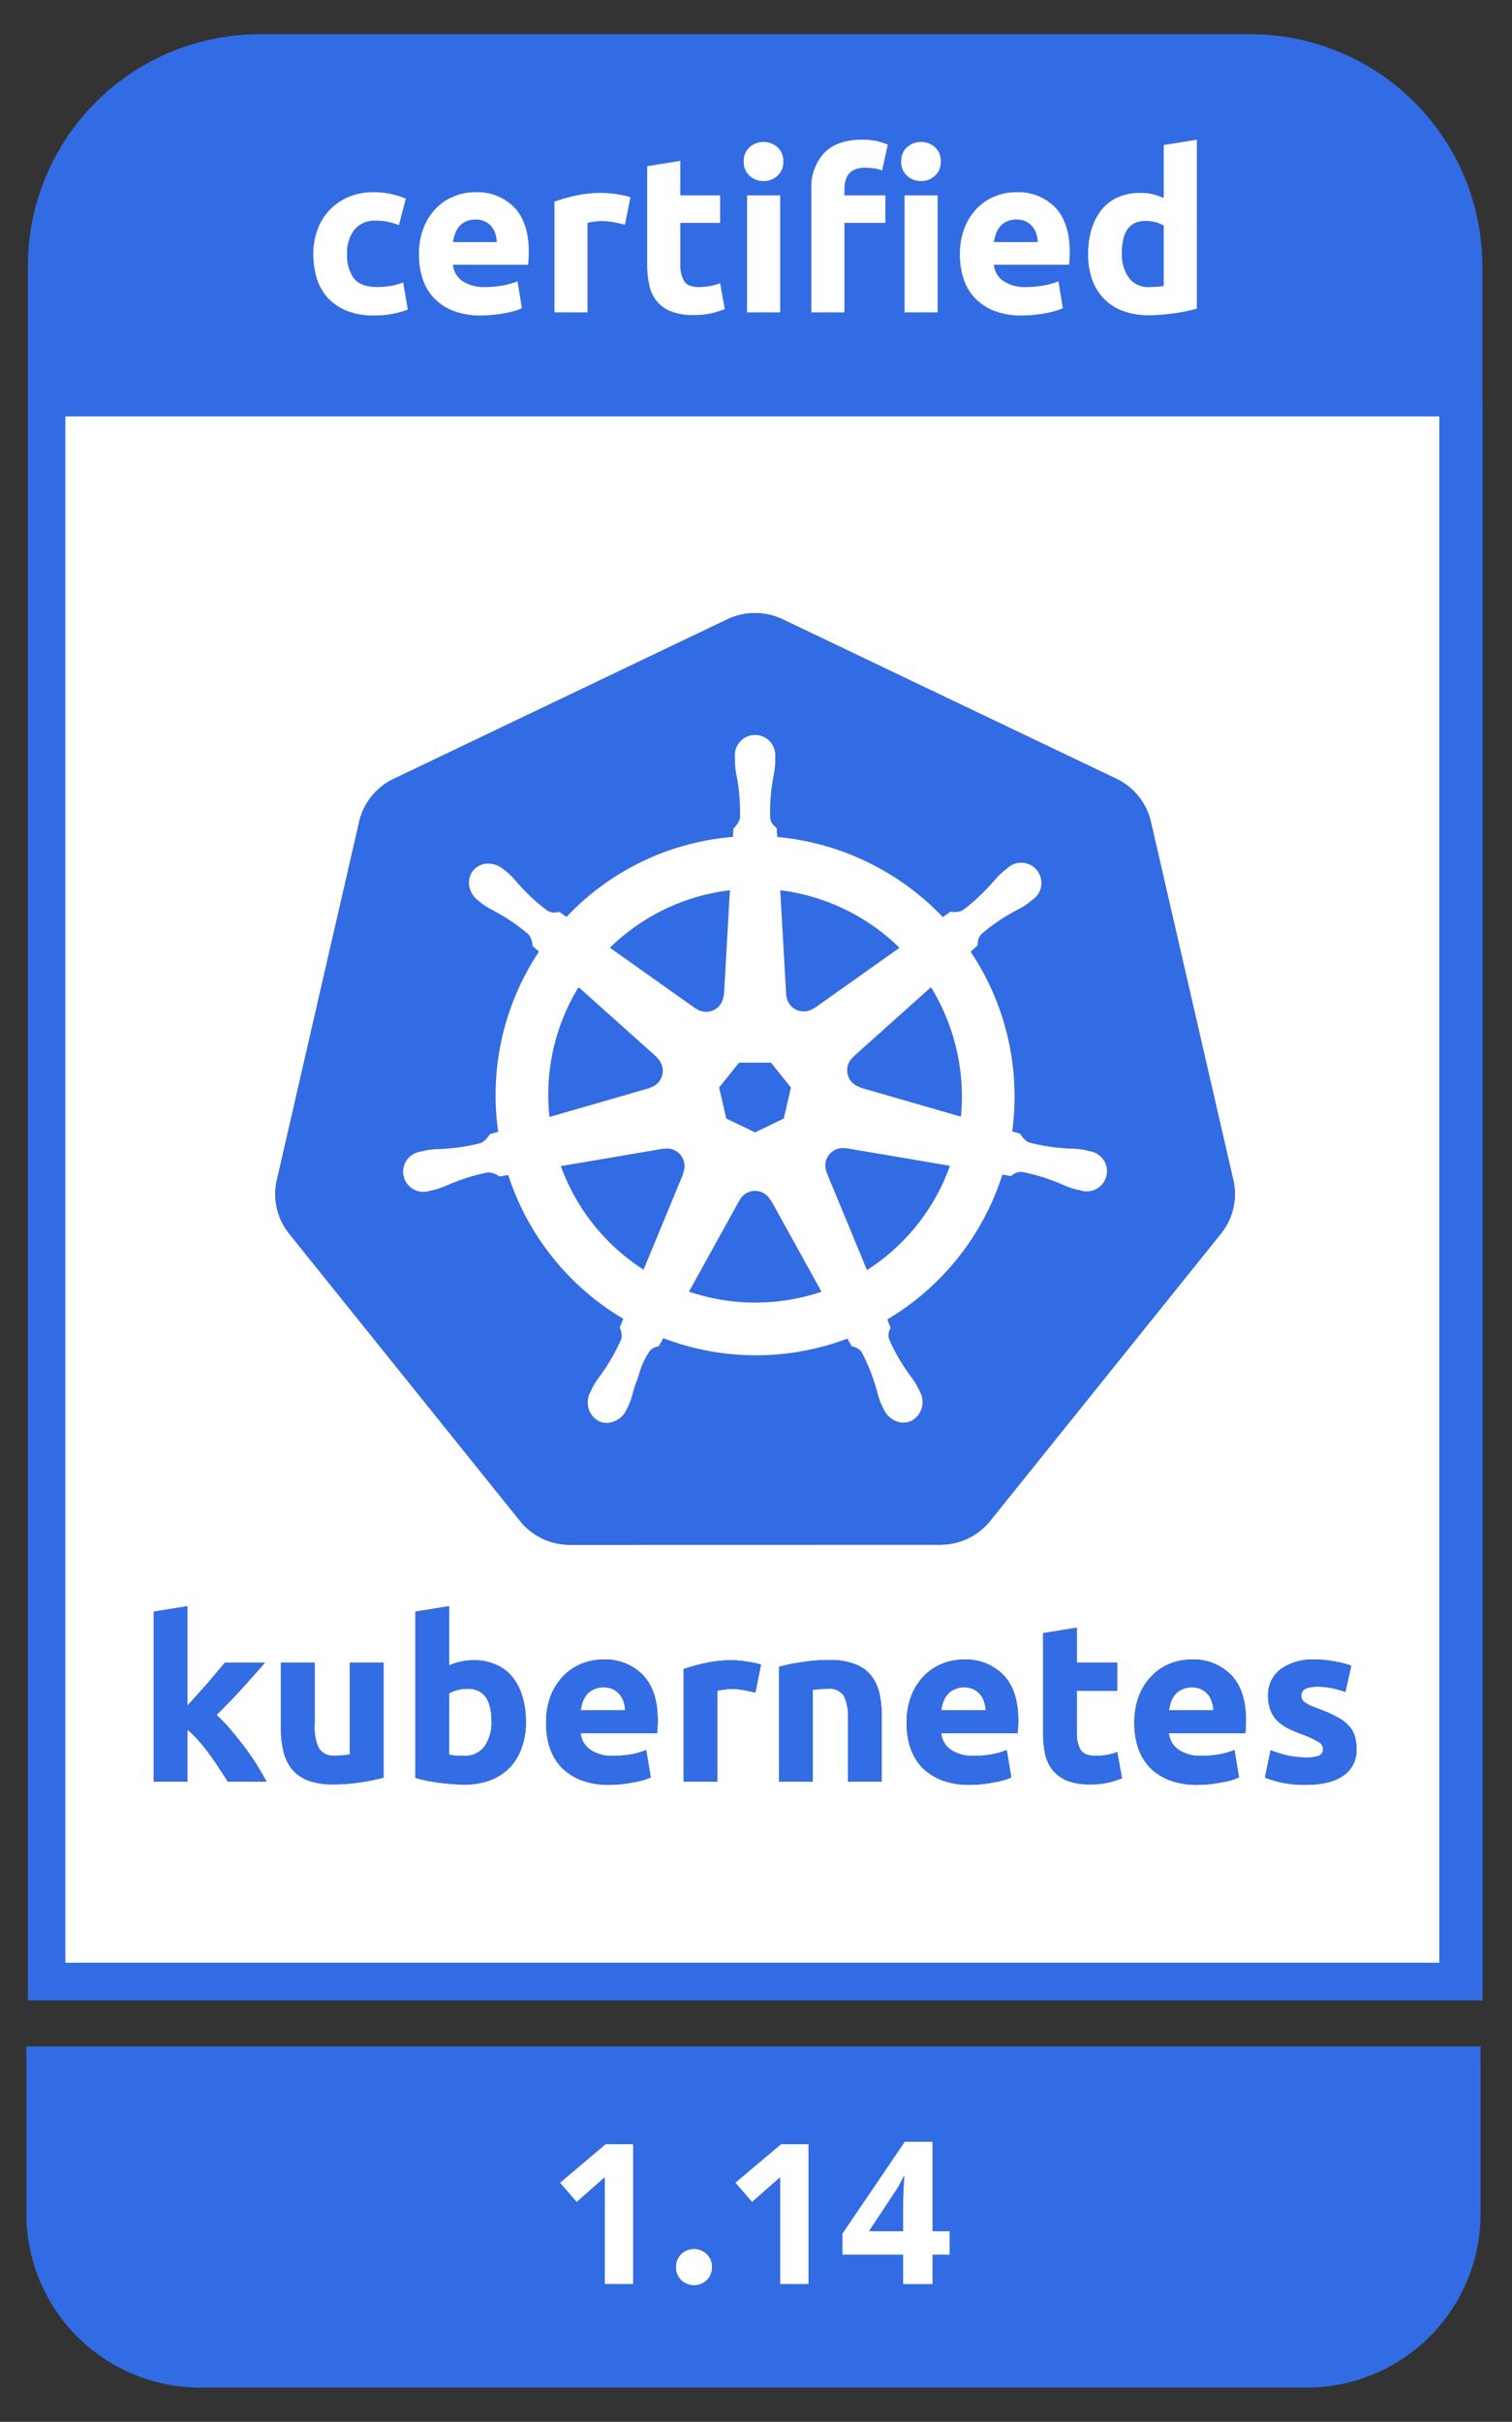 <svg id="Layer_1" data-name="Layer 1" xmlns="http://www.w3.org/2000/svg" viewBox="0 0 298 477"><rect x="0" y="0" width="298" height="477" fill="#333333" stroke="none"/><defs><style>.cls-1{fill:#326ce5;}.cls-2{fill:#fff;}.cls-3{fill:#326de5;}</style></defs><title>certified-kubernetes-1.14-color</title><path class="cls-1" d="M292.195,78.13H292.15V52.324A45.717,45.717,0,0,0,246.567,6.741H51.07A45.717,45.717,0,0,0,5.487,52.324V393.999H292.195ZM147.236,61.531V38.471h6.532V61.531Zm31.039,0V38.471h6.532V61.531Zm36.878-16.462a11.022,11.022,0,0,1,2.017-3.836,8.634,8.634,0,0,1,3.222-2.411,10.811,10.811,0,0,1,4.363-.833,10.27,10.27,0,0,1,2.433.263,13.196,13.196,0,0,1,2.17.745v-10.434l6.532-1.052V60.786q-.878.263-2.017.504-1.141.242-2.389.416-1.25.175-2.543.285-1.294.109-2.477.11a14.504,14.504,0,0,1-5.086-.833,10.204,10.204,0,0,1-3.77-2.389,10.354,10.354,0,0,1-2.345-3.77,14.369,14.369,0,0,1-.811-4.976A17.024,17.024,0,0,1,215.152,45.069ZM190.124,44.806A11.511,11.511,0,0,1,192.601,40.97a10.305,10.305,0,0,1,3.529-2.324,11.054,11.054,0,0,1,4.099-.789A10.19,10.19,0,0,1,207.989,40.861q2.849,3.003,2.85,8.834,0,.57-.044,1.25-.044.68-.088,1.205H195.889A4.339,4.339,0,0,0,197.774,55.35a7.578,7.578,0,0,0,4.472,1.183,18.888,18.888,0,0,0,3.529-.329,13.298,13.298,0,0,0,2.828-.811l.877,5.305a9.028,9.028,0,0,1-1.403.526,18.296,18.296,0,0,1-1.951.46q-1.075.197-2.302.329a23.015,23.015,0,0,1-2.455.131,14.525,14.525,0,0,1-5.414-.921,10.536,10.536,0,0,1-3.814-2.521,9.998,9.998,0,0,1-2.236-3.792,15.017,15.017,0,0,1-.723-4.735,14.096,14.096,0,0,1,.942-5.371ZM178.779,28.98a4.159,4.159,0,0,1,5.481,0,3.589,3.589,0,0,1,1.162,2.828,3.587,3.587,0,0,1-1.162,2.828,4.16,4.16,0,0,1-5.481,0,3.583,3.583,0,0,1-1.162-2.828A3.585,3.585,0,0,1,178.779,28.98ZM159.905,37.243a9.836,9.836,0,0,1,2.521-7.102q2.521-2.631,7.475-2.631a12.659,12.659,0,0,1,3.047.307,14.748,14.748,0,0,1,2.039.658l-1.14,5.129a6.254,6.254,0,0,0-1.556-.438,11.35,11.35,0,0,0-1.731-.132,5.324,5.324,0,0,0-1.995.329,3.079,3.079,0,0,0-1.271.899,3.477,3.477,0,0,0-.658,1.359,7.056,7.056,0,0,0-.197,1.71v1.14h8.067v5.436h-8.067V61.531H159.905Zm-12.165-8.264a4.158,4.158,0,0,1,5.48,0,3.587,3.587,0,0,1,1.162,2.828,3.585,3.585,0,0,1-1.162,2.828,4.159,4.159,0,0,1-5.48,0,3.583,3.583,0,0,1-1.162-2.828,3.584,3.584,0,0,1,1.162-2.828Zm-20.188,3.748,6.532-1.052V38.471H141.932v5.436h-7.847V52.018a6.45,6.45,0,0,0,.723,3.288q.723,1.228,2.915,1.227a12.463,12.463,0,0,0,2.17-.197,11.136,11.136,0,0,0,2.039-.548l.921,5.086a18.477,18.477,0,0,1-2.631.833,15.332,15.332,0,0,1-3.551.351,11.688,11.688,0,0,1-4.428-.723,6.944,6.944,0,0,1-2.806-2.017,7.502,7.502,0,0,1-1.469-3.135,18.477,18.477,0,0,1-.416-4.077Zm-18.281,6.971a39.289,39.289,0,0,1,4.143-1.162,23.883,23.883,0,0,1,5.327-.548q.526,0,1.272.066.745.066,1.49.175.745.11,1.491.263a7.097,7.097,0,0,1,1.271.373l-1.096,5.392q-.877-.219-2.06-.46a12.776,12.776,0,0,0-2.543-.241,11.873,11.873,0,0,0-1.469.11,8.631,8.631,0,0,0-1.293.241V61.531h-6.532ZM83.514,44.806A11.507,11.507,0,0,1,85.991,40.97a10.3,10.3,0,0,1,3.529-2.324,11.051,11.051,0,0,1,4.099-.789,10.191,10.191,0,0,1,7.76,3.003q2.849,3.003,2.849,8.834,0,.57-.044,1.25-.044.68-.088,1.205h-14.818A4.338,4.338,0,0,0,91.165,55.35a7.577,7.577,0,0,0,4.472,1.183,18.883,18.883,0,0,0,3.529-.329,13.293,13.293,0,0,0,2.828-.811l.877,5.305a9.028,9.028,0,0,1-1.403.526,18.309,18.309,0,0,1-1.951.46q-1.075.197-2.302.329a23.017,23.017,0,0,1-2.455.131,14.529,14.529,0,0,1-5.414-.921,10.534,10.534,0,0,1-3.814-2.521,10,10,0,0,1-2.236-3.792,15.019,15.019,0,0,1-.723-4.735A14.096,14.096,0,0,1,83.514,44.806Zm-20.956.482a11.029,11.029,0,0,1,6.072-6.466,12.298,12.298,0,0,1,4.998-.965,16.132,16.132,0,0,1,3.376.329,16.47,16.47,0,0,1,2.981.943l-1.359,5.217a16.501,16.501,0,0,0-2.017-.614,10.536,10.536,0,0,0-2.455-.263A5.175,5.175,0,0,0,69.836,45.267a7.4,7.4,0,0,0-1.425,4.735,7.662,7.662,0,0,0,1.337,4.822q1.337,1.71,4.669,1.71A15.952,15.952,0,0,0,76.96,56.314a10.771,10.771,0,0,0,2.499-.701l.921,5.349a15.32,15.32,0,0,1-2.849.833,18.828,18.828,0,0,1-3.77.351,14.195,14.195,0,0,1-5.436-.943,10.231,10.231,0,0,1-3.748-2.565,9.993,9.993,0,0,1-2.148-3.836,16.264,16.264,0,0,1-.68-4.8A13.583,13.583,0,0,1,62.558,45.288ZM12.884,386.58V82.007H283.672v304.573Z"/><path class="cls-2" d="M122.148,333.771a3.732,3.732,0,0,0-1.291-1.024,4.069,4.069,0,0,0-1.915-.401,4.239,4.239,0,0,0-1.915.401,3.721,3.721,0,0,0-1.336.98,4.764,4.764,0,0,0-.846,1.47,10.265,10.265,0,0,0-.401,1.648h8.773a6.221,6.221,0,0,0-.312-1.648A3.673,3.673,0,0,0,122.148,333.771Z"/><path class="cls-2" d="M193.209,333.771a3.733,3.733,0,0,0-1.291-1.024,4.068,4.068,0,0,0-1.915-.401,4.239,4.239,0,0,0-1.915.401,3.72,3.72,0,0,0-1.336.98,4.763,4.763,0,0,0-.846,1.47,10.258,10.258,0,0,0-.401,1.648h8.773a6.221,6.221,0,0,0-.312-1.648A3.673,3.673,0,0,0,193.209,333.771Z"/><path class="cls-2" d="M92.155,332.614a8.085,8.085,0,0,0-2.049.267,5.788,5.788,0,0,0-1.603.668V345.617q.49.089,1.247.178.757.045,1.648.045a4.768,4.768,0,0,0,4.097-1.87,8.13,8.13,0,0,0,1.38-4.943Q96.876,332.614,92.155,332.614Z"/><path class="cls-2" d="M238.089,333.771a3.732,3.732,0,0,0-1.291-1.024,4.069,4.069,0,0,0-1.915-.401,4.239,4.239,0,0,0-1.915.401,3.719,3.719,0,0,0-1.336.98,4.767,4.767,0,0,0-.846,1.47,10.273,10.273,0,0,0-.401,1.648h8.773a6.221,6.221,0,0,0-.312-1.648A3.674,3.674,0,0,0,238.089,333.771Z"/><path class="cls-2" d="M12.884,82.007v304.573H283.672V82.007Zm89.619,217.561L56.994,242.985q-.382-.478-.715-.992a12.385,12.385,0,0,1-1.707-9.561L70.793,161.865a12.49,12.49,0,0,1,6.803-8.459L143.345,121.99a12.671,12.671,0,0,1,10.915,0l65.757,31.399a12.49,12.49,0,0,1,6.803,8.459l16.246,70.567a12.393,12.393,0,0,1-2.43,10.553l-45.492,56.592a12.612,12.612,0,0,1-9.83,4.684l-72.98.017A12.612,12.612,0,0,1,102.503,299.568Zm-57.605,51.348q-.713-1.158-1.648-2.538-.891-1.425-1.915-2.806a32.362,32.362,0,0,0-2.182-2.716,16.98,16.98,0,0,0-2.227-2.182v10.242H30.291V317.428l6.635-1.069v19.594q.98-1.069,2.004-2.227,1.069-1.158,2.049-2.271.98-1.158,1.826-2.182.891-1.024,1.514-1.781h7.882q-2.36,2.717-4.631,5.21-2.227,2.449-4.899,5.077a29.193,29.193,0,0,1,2.761,2.895q1.425,1.648,2.761,3.429t2.449,3.563q1.113,1.781,1.87,3.251Zm30.699-.802a34.673,34.673,0,0,1-4.364.891,34.108,34.108,0,0,1-5.611.445,13.503,13.503,0,0,1-4.988-.802,7.651,7.651,0,0,1-3.117-2.227,8.975,8.975,0,0,1-1.648-3.474,18.561,18.561,0,0,1-.49-4.409v-13.048H62.014v12.246a9.491,9.491,0,0,0,.846,4.631,3.366,3.366,0,0,0,3.162,1.425q.712,0,1.514-.045.802-.089,1.425-.178v-18.08h6.635Zm27.202-5.834a10.473,10.473,0,0,1-2.36,3.874,10.71,10.71,0,0,1-3.83,2.494,14.728,14.728,0,0,1-5.166.846q-1.202,0-2.538-.134-1.292-.089-2.583-.267-1.247-.178-2.405-.401-1.158-.267-2.049-.534V317.428l6.635-1.069v11.667a12.432,12.432,0,0,1,2.316-.757,11.898,11.898,0,0,1,2.583-.267,10.347,10.347,0,0,1,4.409.891,8.428,8.428,0,0,1,3.206,2.449,11.08,11.08,0,0,1,1.959,3.874,17.334,17.334,0,0,1,.668,4.988A14.455,14.455,0,0,1,102.799,344.281Zm26.787-4.097q-.045.668-.089,1.202H114.444a4.409,4.409,0,0,0,1.915,3.251,7.696,7.696,0,0,0,4.542,1.202,20.131,20.131,0,0,0,3.563-.312,14.307,14.307,0,0,0,2.895-.846l.891,5.388a9.165,9.165,0,0,1-1.425.534,15.57,15.57,0,0,1-2.004.445q-1.069.223-2.316.356a23.4,23.4,0,0,1-2.494.134,14.939,14.939,0,0,1-5.522-.935,11.131,11.131,0,0,1-3.874-2.538,10.778,10.778,0,0,1-2.271-3.874,15.698,15.698,0,0,1-.713-4.809h0a14.454,14.454,0,0,1,.935-5.433,11.925,11.925,0,0,1,2.538-3.919,10.52,10.52,0,0,1,3.563-2.36,11.397,11.397,0,0,1,4.186-.802,10.308,10.308,0,0,1,7.882,3.073q2.895,3.028,2.895,8.951-0.0.579-.045,1.292Zm19.282-6.813q-.891-.223-2.093-.445a11.897,11.897,0,0,0-2.583-.267,10.474,10.474,0,0,0-1.514.134,7.523,7.523,0,0,0-1.291.223v17.902h-6.635V328.739a37.301,37.301,0,0,1,4.186-1.158,23.644,23.644,0,0,1,5.433-.579,11.324,11.324,0,0,1,1.291.089,13.164,13.164,0,0,1,1.514.178,13.501,13.501,0,0,1,1.514.267,6.179,6.179,0,0,1,1.291.356Zm24.888,17.546h-6.635v-12.425a8.945,8.945,0,0,0-.846-4.542,3.451,3.451,0,0,0-3.162-1.336,13.754,13.754,0,0,0-1.514.089q-.802.045-1.425.134v18.08h-6.635V328.294a34.684,34.684,0,0,1,4.364-.891,34.109,34.109,0,0,1,5.611-.445,13.147,13.147,0,0,1,4.943.802,7.279,7.279,0,0,1,3.162,2.182,8.589,8.589,0,0,1,1.648,3.384,18.012,18.012,0,0,1,.49,4.364Zm26.89-10.732q-.045.668-.089,1.202h-15.052a4.409,4.409,0,0,0,1.915,3.251,7.697,7.697,0,0,0,4.542,1.202,20.132,20.132,0,0,0,3.563-.312,14.307,14.307,0,0,0,2.895-.846l.891,5.388a9.165,9.165,0,0,1-1.425.534,15.569,15.569,0,0,1-2.004.445q-1.069.223-2.316.356a23.401,23.401,0,0,1-2.494.134,14.938,14.938,0,0,1-5.522-.935,11.131,11.131,0,0,1-3.874-2.538,10.778,10.778,0,0,1-2.271-3.874,15.696,15.696,0,0,1-.713-4.809,14.454,14.454,0,0,1,.935-5.433,11.925,11.925,0,0,1,2.538-3.919,10.52,10.52,0,0,1,3.563-2.36,11.397,11.397,0,0,1,4.186-.802,10.308,10.308,0,0,1,7.882,3.073q2.894,3.028,2.895,8.951,0,.579-.044,1.292Zm17.812,10.91a15.565,15.565,0,0,1-3.607.356,12.208,12.208,0,0,1-4.498-.713,7.345,7.345,0,0,1-2.85-2.048,8.03,8.03,0,0,1-1.514-3.206,19.8,19.8,0,0,1-.401-4.142v-19.683h0l6.635-1.069v6.902h7.971v5.522h-7.971v8.238a6.723,6.723,0,0,0,.713,3.34q.757,1.247,2.984,1.247a13.796,13.796,0,0,0,2.182-.178,12.531,12.531,0,0,0,2.093-.579l.935,5.166a18.881,18.881,0,0,1-2.672.846Zm27.068-10.91q-.045.668-.089,1.202H230.385a4.409,4.409,0,0,0,1.915,3.251,7.696,7.696,0,0,0,4.542,1.202,20.132,20.132,0,0,0,3.563-.312,14.308,14.308,0,0,0,2.895-.846l.891,5.388a9.164,9.164,0,0,1-1.425.534,15.569,15.569,0,0,1-2.004.445q-1.069.223-2.316.356a23.394,23.394,0,0,1-2.494.134,14.938,14.938,0,0,1-5.522-.935,11.131,11.131,0,0,1-3.874-2.538,10.778,10.778,0,0,1-2.271-3.874,15.696,15.696,0,0,1-.713-4.809,14.454,14.454,0,0,1,.935-5.433,11.926,11.926,0,0,1,2.538-3.919,10.52,10.52,0,0,1,3.563-2.36,11.397,11.397,0,0,1,4.186-.802,10.308,10.308,0,0,1,7.882,3.073q2.895,3.028,2.895,8.951-0.0.579-.045,1.292Zm19.193,9.574q-2.583,1.781-7.348,1.781a21.464,21.464,0,0,1-5.21-.534,21.158,21.158,0,0,1-2.85-.891l1.113-5.388a23.489,23.489,0,0,0,3.474,1.069,17.904,17.904,0,0,0,3.518.356,6.624,6.624,0,0,0,2.583-.356,1.376,1.376,0,0,0,.757-1.38,1.643,1.643,0,0,0-.98-1.38,17.15,17.15,0,0,0-2.984-1.38q-1.559-.579-2.85-1.202a8.768,8.768,0,0,1-2.138-1.47,6.271,6.271,0,0,1-1.381-2.093,7.667,7.667,0,0,1-.49-2.895,6.26,6.26,0,0,1,2.449-5.21,10.655,10.655,0,0,1,6.724-1.915,20.407,20.407,0,0,1,4.097.401,17.912,17.912,0,0,1,3.117.802l-1.158,5.166a23.787,23.787,0,0,0-2.538-.713,13.377,13.377,0,0,0-3.028-.312q-3.117 0-3.117,1.737a1.792,1.792,0,0,0,.134.712,1.667,1.667,0,0,0,.534.623q.401.267,1.069.623.713.312,1.781.713a25.178,25.178,0,0,1,3.607,1.603,7.564,7.564,0,0,1,2.227,1.692,4.737,4.737,0,0,1,1.158,2.004,8.488,8.488,0,0,1,.356,2.583,5.939,5.939,0,0,1-2.627,5.255Z"/><path class="cls-1" d="M97.631,46.056a4.067,4.067,0,0,0-.745-1.403,3.979,3.979,0,0,0-1.271-1.008,4.142,4.142,0,0,0-1.907-.394,4.385,4.385,0,0,0-1.885.373,3.901,3.901,0,0,0-1.315.986,4.418,4.418,0,0,0-.811,1.425,9.309,9.309,0,0,0-.416,1.644h8.637A6.79,6.79,0,0,0,97.631,46.056Z"/><path class="cls-1" d="M226.507,56.533q.876,0,1.622-.066.746-.066,1.228-.154V44.434a5.693,5.693,0,0,0-1.6-.658,7.717,7.717,0,0,0-1.995-.263q-4.647,0-4.647,6.313a8,8,0,0,0,1.36,4.866A4.692,4.692,0,0,0,226.507,56.533Z"/><path class="cls-1" d="M204.241,46.056a4.069,4.069,0,0,0-.746-1.403,3.975,3.975,0,0,0-1.271-1.008,4.142,4.142,0,0,0-1.907-.394,4.387,4.387,0,0,0-1.885.373,3.896,3.896,0,0,0-1.315.986,4.406,4.406,0,0,0-.811,1.425,9.342,9.342,0,0,0-.417,1.644h8.637A6.791,6.791,0,0,0,204.241,46.056Z"/><path class="cls-2" d="M64.575,58.638a10.231,10.231,0,0,0,3.748,2.565,14.195,14.195,0,0,0,5.436.943A18.827,18.827,0,0,0,77.53,61.794a15.319,15.319,0,0,0,2.849-.833l-.921-5.349a10.771,10.771,0,0,1-2.499.701,15.951,15.951,0,0,1-2.543.219q-3.332,0-4.669-1.71a7.662,7.662,0,0,1-1.337-4.822,7.4,7.4,0,0,1,1.425-4.735,5.175,5.175,0,0,1,4.318-1.797,10.537,10.537,0,0,1,2.455.263,16.501,16.501,0,0,1,2.017.614l1.359-5.217a16.469,16.469,0,0,0-2.981-.943,16.132,16.132,0,0,0-3.376-.329,12.298,12.298,0,0,0-4.998.965,11.029,11.029,0,0,0-6.072,6.466,13.583,13.583,0,0,0-.811,4.713,16.263,16.263,0,0,0,.68,4.8A9.993,9.993,0,0,0,64.575,58.638Z"/><path class="cls-2" d="M85.531,58.704a10.534,10.534,0,0,0,3.814,2.521,14.529,14.529,0,0,0,5.414.921,23.017,23.017,0,0,0,2.455-.131q1.227-.132,2.302-.329a18.307,18.307,0,0,0,1.951-.46,9.028,9.028,0,0,0,1.403-.526l-.877-5.305a13.292,13.292,0,0,1-2.828.811,18.883,18.883,0,0,1-3.529.329A7.576,7.576,0,0,1,91.165,55.35a4.338,4.338,0,0,1-1.885-3.201h14.818q.043-.526.088-1.205.043-.679.044-1.25,0-5.83-2.849-8.834a10.191,10.191,0,0,0-7.76-3.003,11.051,11.051,0,0,0-4.099.789A10.3,10.3,0,0,0,85.991,40.97a11.507,11.507,0,0,0-2.477,3.836,14.096,14.096,0,0,0-.942,5.37,15.019,15.019,0,0,0,.723,4.735A10,10,0,0,0,85.531,58.704Zm4.165-12.67a4.417,4.417,0,0,1,.811-1.425,3.901,3.901,0,0,1,1.315-.986,4.386,4.386,0,0,1,1.885-.373,4.142,4.142,0,0,1,1.907.394,3.979,3.979,0,0,1,1.271,1.008,4.067,4.067,0,0,1,.745,1.403,6.79,6.79,0,0,1,.285,1.622H89.279A9.309,9.309,0,0,1,89.696,46.034Z"/><path class="cls-2" d="M115.803,43.907a8.631,8.631,0,0,1,1.293-.241,11.873,11.873,0,0,1,1.469-.11,12.776,12.776,0,0,1,2.543.241q1.184.242,2.06.46l1.096-5.392a7.097,7.097,0,0,0-1.271-.373q-.746-.153-1.491-.263-.746-.109-1.49-.175-.746-.066-1.272-.066a23.883,23.883,0,0,0-5.327.548,39.289,39.289,0,0,0-4.143,1.162V61.531h6.532Z"/><path class="cls-2" d="M129.437,59.318a6.944,6.944,0,0,0,2.806,2.017,11.688,11.688,0,0,0,4.428.723,15.332,15.332,0,0,0,3.551-.351,18.477,18.477,0,0,0,2.63-.833L141.932,55.788a11.136,11.136,0,0,1-2.039.548,12.463,12.463,0,0,1-2.17.197q-2.193,0-2.915-1.227a6.45,6.45,0,0,1-.723-3.288V43.907H141.932V38.471h-7.847V31.676l-6.532,1.052V52.106a18.476,18.476,0,0,0,.416,4.077A7.502,7.502,0,0,0,129.437,59.318Z"/><path class="cls-2" d="M150.481,35.665a3.995,3.995,0,0,0,2.74-1.03,3.585,3.585,0,0,0,1.162-2.828,3.587,3.587,0,0,0-1.162-2.828,4.158,4.158,0,0,0-5.48,0,3.584,3.584,0,0,0-1.162,2.828,3.583,3.583,0,0,0,1.162,2.828A3.994,3.994,0,0,0,150.481,35.665Z"/><rect class="cls-2" x="147.236" y="38.471" width="6.532" height="23.06"/><path class="cls-2" d="M166.438,43.907h8.067V38.471h-8.067V37.331a7.056,7.056,0,0,1,.197-1.71,3.477,3.477,0,0,1,.658-1.359,3.079,3.079,0,0,1,1.271-.899,5.324,5.324,0,0,1,1.995-.329,11.351,11.351,0,0,1,1.731.132,6.254,6.254,0,0,1,1.556.438l1.14-5.129a14.748,14.748,0,0,0-2.039-.658,12.659,12.659,0,0,0-3.047-.307q-4.955,0-7.475,2.631a9.836,9.836,0,0,0-2.521,7.102V61.531h6.532Z"/><path class="cls-2" d="M181.519,35.665a3.997,3.997,0,0,0,2.74-1.03,3.587,3.587,0,0,0,1.162-2.828,3.589,3.589,0,0,0-1.162-2.828,4.159,4.159,0,0,0-5.481,0,3.585,3.585,0,0,0-1.162,2.828,3.583,3.583,0,0,0,1.162,2.828A3.995,3.995,0,0,0,181.519,35.665Z"/><rect class="cls-2" x="178.275" y="38.471" width="6.532" height="23.06"/><path class="cls-2" d="M192.141,58.704A10.536,10.536,0,0,0,195.955,61.224a14.525,14.525,0,0,0,5.414.921,23.015,23.015,0,0,0,2.455-.131q1.227-.132,2.302-.329a18.296,18.296,0,0,0,1.951-.46,9.028,9.028,0,0,0,1.403-.526l-.877-5.305a13.298,13.298,0,0,1-2.828.811,18.888,18.888,0,0,1-3.529.329A7.578,7.578,0,0,1,197.774,55.35a4.339,4.339,0,0,1-1.885-3.201H210.707q.044-.526.088-1.205.044-.679.044-1.25,0-5.83-2.85-8.834a10.19,10.19,0,0,0-7.76-3.003,11.054,11.054,0,0,0-4.099.789,10.305,10.305,0,0,0-3.529,2.324,11.511,11.511,0,0,0-2.477,3.836,14.096,14.096,0,0,0-.942,5.37,15.017,15.017,0,0,0,.723,4.735A9.998,9.998,0,0,0,192.141,58.704Zm4.165-12.67a4.406,4.406,0,0,1,.811-1.425,3.896,3.896,0,0,1,1.315-.986,4.387,4.387,0,0,1,1.885-.373,4.142,4.142,0,0,1,1.907.394,3.975,3.975,0,0,1,1.271,1.008,4.069,4.069,0,0,1,.746,1.403,6.792,6.792,0,0,1,.285,1.622h-8.637a9.343,9.343,0,0,1,.417-1.644Z"/><path class="cls-2" d="M217.608,58.879a10.204,10.204,0,0,0,3.77,2.389,14.504,14.504,0,0,0,5.086.833q1.183,0,2.477-.11,1.293-.11,2.543-.285,1.249-.176,2.389-.416,1.14-.24,2.017-.504V27.511l-6.532,1.052v10.434a13.195,13.195,0,0,0-2.17-.745,10.269,10.269,0,0,0-2.433-.263,10.811,10.811,0,0,0-4.363.833,8.634,8.634,0,0,0-3.222,2.411,11.022,11.022,0,0,0-2.017,3.836,17.024,17.024,0,0,0-.701,5.064,14.369,14.369,0,0,0,.811,4.976A10.354,10.354,0,0,0,217.608,58.879Zm8.154-15.366a7.717,7.717,0,0,1,1.995.263,5.693,5.693,0,0,1,1.6.658V56.314q-.483.088-1.228.154-.746.066-1.622.066a4.692,4.692,0,0,1-4.033-1.841,8,8,0,0,1-1.36-4.866Q221.115,43.513,225.762,43.513Z"/><path class="cls-1" d="M180.789,241.201a40.539,40.539,0,0,0,6.433-11.586L166.789,226.161l-.033.043-.02-.004a3.435,3.435,0,0,0-3.772,4.738l.008.018-.026.034L170.878,250.149A40.325,40.325,0,0,0,180.789,241.201Z"/><path class="cls-1" d="M174.95,247.219l.032-.027Z"/><path class="cls-1" d="M179.717,242.547l.066-.077Z"/><path class="cls-1" d="M114.034,194.433a40.5,40.5,0,0,0-5.73,25.56l19.754-5.702.017-.068.019-.005a3.435,3.435,0,0,0,1.349-5.904l-.015-.013.017-.084Z"/><path class="cls-1" d="M167.061,210.037a3.428,3.428,0,0,0,2.44,4.081l.02.005.018.084,19.853,5.718a41.241,41.241,0,0,0-5.906-25.484l-15.327,13.717.008.042-.014.013A3.398,3.398,0,0,0,167.061,210.037Z"/><path class="cls-1" d="M126.835,250.073l7.848-18.965-.059-.076.008-.018a3.437,3.437,0,0,0-3.106-4.788l-.043-0a3.529,3.529,0,0,0-.632.058l-.02.004-.033-.042-20.257,3.438a40.722,40.722,0,0,0,16.294,20.391Z"/><path class="cls-1" d="M157.947,255.531c1.356-.308,2.688-.679,3.961-1.104l-9.985-18.043h-.078l-.009-.018a3.467,3.467,0,0,0-3.022-1.809c-.042,0-.083 0-.126.002a3.452,3.452,0,0,0-2.906,1.815l-.009.018h-.019l-9.96,18.009A40.768,40.768,0,0,0,157.947,255.531Z"/><polygon class="cls-1" points="145.66 209.307 141.736 214.192 143.142 220.299 148.814 223.027 154.469 220.307 155.875 214.2 151.96 209.307 145.66 209.307"/><path class="cls-1" d="M172.223,249.291l.104-.072Z"/><path class="cls-1" d="M166.503,179.108a40.604,40.604,0,0,0-12.717-3.76l1.166,20.55.017.009.001.02a3.441,3.441,0,0,0,5.463,2.624l.015-.011.06.025,16.77-11.889A40.858,40.858,0,0,0,166.503,179.108Z"/><path class="cls-1" d="M120.218,186.666l16.877,11.964.034-.017.016.012a3.437,3.437,0,0,0,5.455-2.632l.001-.02.084-.042,1.165-20.584a41.617,41.617,0,0,0-4.153.718A40.606,40.606,0,0,0,120.218,186.666Z"/><path class="cls-1" d="M177.472,244.941l-.023.022Z"/><path class="cls-1" d="M185.313,304.244a12.612,12.612,0,0,0,9.83-4.684l45.492-56.592a12.393,12.393,0,0,0,2.43-10.553l-16.246-70.567a12.49,12.49,0,0,0-6.803-8.459L154.259,121.99a12.671,12.671,0,0,0-10.915,0L77.596,153.405a12.49,12.49,0,0,0-6.803,8.459L54.572,232.432a12.385,12.385,0,0,0,1.707,9.561q.333.513.715.992l45.509,56.583a12.612,12.612,0,0,0,9.83,4.692Zm-63.178-42.781-.005-.013.005-.012.703-1.688a51.265,51.265,0,0,1-22.676-28.314l-1.698.291-.011-.006c-.052-.029-.11-.063-.174-.1a3.911,3.911,0,0,0-2.069-.695,36.302,36.302,0,0,0-6.732,1.973l-.121.044c-.406.155-.79.32-1.162.48a16.599,16.599,0,0,1-2.372.874c-.201.054-.46.109-.711.162-.106.022-.211.044-.308.066a.272.272,0,0,0-.032.011.334.334,0,0,1-.044.014l-.033.005-.026.004a3.983,3.983,0,1,1-1.764-7.735l.028-.008.031-.009.015-.003L83,226.798c.097-.023.202-.049.309-.075.26-.064.529-.129.742-.169a16.073,16.073,0,0,1,2.492-.234c.414-.016.843-.033,1.287-.07l.094-.01a36.418,36.418,0,0,0,6.954-1.149,4.636,4.636,0,0,0,1.515-1.487c.055-.073.108-.143.159-.208l.006-.009.011-.003,1.62-.471a50.961,50.961,0,0,1,8.024-35.473l-1.249-1.116-.002-.012c-.008-.053-.018-.114-.027-.181a3.923,3.923,0,0,0-.754-2.072,36.987,36.987,0,0,0-5.845-4.106c-.382-.225-.758-.425-1.123-.618a16.142,16.142,0,0,1-2.142-1.292c-.172-.127-.384-.301-.588-.469-.078-.065-.156-.129-.229-.187l-.026-.018-.033-.024a4.635,4.635,0,0,1-1.712-2.849,3.753,3.753,0,0,1,.739-3,3.803,3.803,0,0,1,3.016-1.403c.049,0,.099.001.148.002a4.735,4.735,0,0,1,2.761,1.042c.073.058.154.121.237.186.217.17.463.362.638.512a16.492,16.492,0,0,1,1.749,1.809c.267.307.543.625.844.944l.068.069a36.415,36.415,0,0,0,5.232,4.719,2.716,2.716,0,0,0,2.034.264c.094-.015.188-.029.281-.042l.013-.002.011.008c.233.172.972.702,1.396.992a50.647,50.647,0,0,1,25.712-14.679,51.35,51.35,0,0,1,7.089-1.091l.093-1.649.009-.009a4.267,4.267,0,0,0,1.268-2.018,36.53,36.53,0,0,0-.429-7.06l-.008-.068c-.062-.434-.139-.849-.213-1.249a16.299,16.299,0,0,1-.326-2.495c-.008-.193-.002-.437.003-.672.002-.116.005-.231.006-.339-.001-.015-.003-.031-.005-.047-.002-.021-.004-.041-.004-.062a3.99,3.99,0,1,1,7.937,0c.001.117.004.247.006.381.006.26.011.529.003.738a16.296,16.296,0,0,1-.326,2.496c-.075.401-.151.815-.213,1.249l-.026.209a35.928,35.928,0,0,0-.42,6.922,2.715,2.715,0,0,0,1.063,1.748c.073.066.144.131.215.198l.01.01v.013c.012.297.057,1.218.09,1.728a51.036,51.036,0,0,1,17.809,4.953,51.581,51.581,0,0,1,14.831,10.817l1.483-1.058.012.001c.06.003.129.009.205.014a3.907,3.907,0,0,0,2.164-.271,35.986,35.986,0,0,0,5.164-4.659l.135-.137c.294-.313.568-.626.832-.928a16.876,16.876,0,0,1,1.768-1.823c.174-.15.406-.331.631-.507.086-.067.17-.132.245-.192a3.99,3.99,0,1,1,4.943,6.208c-.085.069-.179.146-.275.225-.206.17-.419.346-.593.473a15.831,15.831,0,0,1-2.14,1.287c-.368.195-.749.397-1.134.623a37.102,37.102,0,0,0-5.846,4.107,2.722,2.722,0,0,0-.707,1.921c-.007.096-.013.191-.022.286l-.001.013-.01.008c-.106.098-.336.303-.602.541-.268.239-.563.503-.772.693a51.159,51.159,0,0,1,8.192,35.388l1.573.458.007.009c.033.048.072.104.114.165A3.918,3.918,0,0,0,202.761,225a36.507,36.507,0,0,0,6.97,1.15l.078.008c.442.037.87.053,1.284.07a16.018,16.018,0,0,1,2.493.234c.205.038.467.103.719.166.152.038.299.074.427.103a3.983,3.983,0,1,1-1.764,7.735l-.026-.003-.032-.005a.293.293,0,0,1-.045-.015.257.257,0,0,0-.031-.01c-.118-.026-.246-.052-.376-.078-.227-.046-.46-.093-.643-.141a16.175,16.175,0,0,1-2.35-.871c-.379-.164-.771-.334-1.185-.492l-.109-.039a36.286,36.286,0,0,0-6.746-1.977c-.078-.006-.152-.009-.225-.009a2.789,2.789,0,0,0-1.712.654c-.081.056-.161.112-.242.165l-.012.008-.014-.003c-.286-.057-1.143-.209-1.651-.289A51.255,51.255,0,0,1,174.899,259.875c.058.142.127.326.198.52a5.973,5.973,0,0,0,.44,1.033l.013.015-.007.019c-.034.093-.072.184-.109.277a2.69,2.69,0,0,0-.192,2.023,36.861,36.861,0,0,0,3.486,6.239c.246.367.497.711.741,1.042a16.168,16.168,0,0,1,1.371,2.097c.106.2.232.466.353.723.057.121.112.236.161.337a4.212,4.212,0,0,1-1.689,5.637,3.762,3.762,0,0,1-3.089.056,4.628,4.628,0,0,1-2.397-2.3c-.043-.088-.091-.185-.14-.285-.127-.254-.257-.517-.347-.725a16.499,16.499,0,0,1-.795-2.396c-.108-.392-.219-.798-.351-1.214l-.029-.089a36.419,36.419,0,0,0-2.667-6.522,2.727,2.727,0,0,0-1.717-1.12c-.092-.028-.183-.055-.274-.085l-.012-.004-.007-.011c-.066-.113-.226-.404-.395-.711-.151-.274-.313-.567-.432-.778a50.965,50.965,0,0,1-36.287-.093l-.884,1.602-.014.003a3.165,3.165,0,0,0-1.679.815,14.868,14.868,0,0,0-2.201,4.722c-.261.767-.53,1.56-.84,2.338-.133.421-.245.832-.352,1.23a16.12,16.12,0,0,1-.783,2.378c-.085.194-.207.438-.325.674-.056.112-.11.221-.159.32l-.003.014a.055.055,0,0,1-.012.016,4.445,4.445,0,0,1-3.902,2.586,3.61,3.61,0,0,1-1.572-.356,4.211,4.211,0,0,1-1.689-5.636c.055-.114.116-.247.18-.383.111-.241.227-.49.326-.677a16.454,16.454,0,0,1,1.378-2.113c.241-.33.49-.671.734-1.035a38.25,38.25,0,0,0,3.559-6.396A3.881,3.881,0,0,0,122.135,261.463Z"/><path class="cls-2" d="M118.926,270.059c-.244.364-.493.705-.734,1.035a16.455,16.455,0,0,0-1.378,2.113c-.099.188-.214.437-.326.677-.063.136-.125.269-.18.383a4.211,4.211,0,0,0,1.689,5.636,3.61,3.61,0,0,0,1.572.356,4.445,4.445,0,0,0,3.902-2.586.055.055,0,0,0,.012-.016l.003-.014c.049-.1.103-.208.159-.32.118-.235.24-.479.325-.674a16.121,16.121,0,0,0,.783-2.378c.107-.398.219-.809.352-1.23.31-.778.579-1.572.84-2.338a14.869,14.869,0,0,1,2.201-4.722,3.165,3.165,0,0,1,1.679-.815l.014-.003.884-1.602a50.965,50.965,0,0,0,36.287.093c.119.211.281.504.432.778.17.308.33.598.395.711l.007.011.012.004c.09.029.182.057.274.085a2.727,2.727,0,0,1,1.717,1.12,36.419,36.419,0,0,1,2.667,6.522l.029.089c.132.416.243.822.351,1.214a16.499,16.499,0,0,0,.795,2.396c.09.208.221.471.347.725.049.1.097.197.14.285a4.628,4.628,0,0,0,2.397,2.3,3.762,3.762,0,0,0,3.089-.056,4.212,4.212,0,0,0,1.689-5.637c-.049-.101-.104-.217-.161-.337-.122-.257-.247-.523-.353-.723a16.169,16.169,0,0,0-1.371-2.097c-.243-.332-.495-.675-.741-1.042a36.861,36.861,0,0,1-3.486-6.239,2.69,2.69,0,0,1,.192-2.023c.037-.092.075-.184.109-.277l.007-.019-.013-.015a5.973,5.973,0,0,1-.44-1.033c-.072-.195-.14-.379-.198-.52a51.255,51.255,0,0,0,22.669-28.516c.508.08,1.366.232,1.651.289l.014.003.012-.008c.081-.053.161-.109.242-.165a2.789,2.789,0,0,1,1.712-.654c.073,0,.147.002.225.009a36.286,36.286,0,0,1,6.746,1.977l.109.039c.414.159.806.329,1.185.492a16.172,16.172,0,0,0,2.35.871c.182.049.416.096.643.141.13.026.258.052.376.078a.257.257,0,0,1,.031.01.293.293,0,0,0,.045.015l.032.005.026.003a3.983,3.983,0,1,0,1.764-7.735c-.128-.029-.275-.065-.427-.103-.252-.063-.514-.128-.719-.166a16.018,16.018,0,0,0-2.493-.234c-.414-.017-.842-.033-1.284-.07l-.078-.008A36.507,36.507,0,0,1,202.761,225a3.918,3.918,0,0,1-1.569-1.53c-.042-.062-.08-.117-.114-.165l-.007-.009-1.573-.458a51.159,51.159,0,0,0-8.192-35.388c.209-.19.504-.453.772-.693.267-.238.496-.443.602-.541l.01-.008.001-.013c.009-.095.015-.19.022-.286a2.722,2.722,0,0,1,.707-1.921,37.102,37.102,0,0,1,5.846-4.107c.386-.227.766-.428,1.134-.623a15.831,15.831,0,0,0,2.14-1.287c.174-.128.387-.303.593-.473.096-.079.189-.156.275-.225a3.99,3.99,0,1,0-4.943-6.208c-.076.06-.159.125-.245.192-.225.176-.457.357-.631.507a16.876,16.876,0,0,0-1.768,1.823c-.264.302-.538.615-.832.928l-.135.137a35.987,35.987,0,0,1-5.164,4.659,3.907,3.907,0,0,1-2.164.271c-.076-.005-.145-.011-.205-.014l-.012-.001-1.483,1.058A51.582,51.582,0,0,0,170.994,169.805a51.036,51.036,0,0,0-17.809-4.953c-.033-.51-.078-1.431-.09-1.728v-.013l-.01-.01c-.071-.067-.142-.132-.215-.198a2.715,2.715,0,0,1-1.063-1.748,35.928,35.928,0,0,1,.42-6.922l.026-.209c.062-.434.138-.849.213-1.249a16.297,16.297,0,0,0,.326-2.496c.008-.209.003-.478-.003-.738-.002-.134-.005-.264-.006-.381a3.99,3.99,0,1,0-7.937,0c0,.021.002.041.004.062.002.016.004.032.005.047-.001.108-.004.223-.006.339-.005.235-.011.479-.003.672a16.301,16.301,0,0,0,.326,2.495c.074.401.151.816.213,1.249l.008.068a36.53,36.53,0,0,1,.429,7.06,4.267,4.267,0,0,1-1.268,2.018l-.009.009-.093,1.649a51.35,51.35,0,0,0-7.089,1.091,50.647,50.647,0,0,0-25.712,14.679c-.424-.29-1.163-.82-1.396-.992l-.011-.008-.013.002c-.093.013-.187.027-.281.042a2.716,2.716,0,0,1-2.034-.264,36.414,36.414,0,0,1-5.232-4.719l-.068-.069c-.301-.319-.577-.637-.844-.944a16.49,16.49,0,0,0-1.749-1.809c-.175-.15-.421-.342-.638-.512-.083-.065-.164-.128-.237-.186a4.735,4.735,0,0,0-2.761-1.042c-.05-.001-.099-.002-.148-.002a3.803,3.803,0,0,0-3.016,1.403,3.753,3.753,0,0,0-.739,3A4.635,4.635,0,0,0,94.194,177.346l.033.024.026.018c.073.059.15.123.229.187.205.168.416.342.588.469a16.142,16.142,0,0,0,2.142,1.292c.364.193.741.393,1.123.618a36.986,36.986,0,0,1,5.845,4.106,3.923,3.923,0,0,1,.754,2.072c.01.067.019.128.027.181l.002.012,1.249,1.116a50.961,50.961,0,0,0-8.024,35.473l-1.62.471-.011.003-.006.009c-.051.065-.104.135-.159.208a4.636,4.636,0,0,1-1.515,1.487,36.417,36.417,0,0,1-6.954,1.149l-.094.01c-.444.037-.873.053-1.287.07a16.073,16.073,0,0,0-2.492.234c-.213.04-.482.105-.742.169-.108.026-.213.052-.31.075l-.02.005-.015.003-.031.009-.028.008a3.983,3.983,0,1,0,1.764,7.735l.026-.004.033-.005a.335.335,0,0,0,.044-.014.27.27,0,0,1,.032-.011c.097-.022.202-.044.308-.066.251-.053.51-.108.711-.162a16.601,16.601,0,0,0,2.372-.874c.372-.16.756-.325,1.162-.48l.121-.044a36.301,36.301,0,0,1,6.732-1.973,3.91,3.91,0,0,1,2.069.695c.063.037.122.071.174.1l.011.006,1.698-.291a51.265,51.265,0,0,0,22.676,28.314l-.703,1.688-.005.012.005.013a3.881,3.881,0,0,1,.35,2.201A38.25,38.25,0,0,1,118.926,270.059Zm10.517-61.744a3.435,3.435,0,0,1-1.349,5.904l-.019.005-.017.068-19.754,5.702a40.5,40.5,0,0,1,5.73-25.56l15.411,13.785-.017.084Zm1.354,17.93.033.042.02-.004a3.529,3.529,0,0,1,.632-.058l.043 0a3.437,3.437,0,0,1,3.106,4.788l-.008.018.059.076-7.848,18.965A40.722,40.722,0,0,1,110.54,229.683ZM160.447,198.539l-.015.011a3.441,3.441,0,0,1-5.463-2.624l-.001-.02-.017-.009-1.166-20.55a40.851,40.851,0,0,1,23.491,11.327L160.507,198.564ZM142.686,195.932l-.084.042-.001.02a3.437,3.437,0,0,1-5.455,2.632l-.016-.012-.034.017L120.218,186.666a40.607,40.607,0,0,1,19.48-10.6,41.613,41.613,0,0,1,4.153-.718Zm3.07,40.46h.019l.009-.018a3.452,3.452,0,0,1,2.906-1.815c.042-.002.083-.002.126-.002a3.467,3.467,0,0,1,3.022,1.809l.009.018h.078l9.985,18.043c-1.273.425-2.605.797-3.961,1.104a40.768,40.768,0,0,1-22.151-1.13Zm8.713-16.084-5.655,2.719-5.672-2.727-1.406-6.107,3.923-4.885h6.301l3.915,4.893Zm8.477,10.682.026-.034-.008-.018a3.419,3.419,0,0,1,3.772-4.738l.02.004.033-.043,20.434,3.455a40.546,40.546,0,0,1-16.344,20.534Zm16.837,11.481-.066.077Zm-11.625-34.312,15.327-13.717a41.241,41.241,0,0,1,5.906,25.484l-19.853-5.718-.018-.084-.02-.005a3.437,3.437,0,0,1-1.349-5.904l.014-.013Zm6.824,39.033-.032.027Zm-2.655,2.027-.104.072Zm5.145-4.278-.023.022Z"/><path class="cls-3" d="M48.193,344.103q-1.336-1.781-2.761-3.429a29.191,29.191,0,0,0-2.761-2.895q2.672-2.627,4.899-5.077,2.271-2.494,4.631-5.21h-7.882q-.623.757-1.514,1.781-.846,1.024-1.826,2.182-.98,1.113-2.049,2.271-1.024,1.158-2.004,2.227V316.359L30.291,317.428v33.488h6.635V340.674a16.98,16.98,0,0,1,2.227,2.182,32.362,32.362,0,0,1,2.182,2.716q1.024,1.38,1.915,2.806.935,1.381,1.648,2.538h7.615q-.757-1.47-1.87-3.251T48.193,344.103Z"/><path class="cls-3" d="M68.961,345.572q-.623.089-1.425.178-.802.044-1.514.045a3.366,3.366,0,0,1-3.162-1.425,9.491,9.491,0,0,1-.846-4.631V327.492H55.379v13.048a18.561,18.561,0,0,0,.49,4.409,8.975,8.975,0,0,0,1.648,3.474,7.651,7.651,0,0,0,3.117,2.227,13.503,13.503,0,0,0,4.988.802,34.109,34.109,0,0,0,5.611-.445,34.673,34.673,0,0,0,4.364-.891V327.492H68.961Z"/><path class="cls-3" d="M101.017,330.342a8.428,8.428,0,0,0-3.206-2.449,10.347,10.347,0,0,0-4.409-.891,11.898,11.898,0,0,0-2.583.267,12.432,12.432,0,0,0-2.316.757V316.359l-6.635,1.069v32.731q.891.267,2.049.534,1.158.223,2.405.401,1.291.178,2.583.267,1.336.134,2.538.134a14.728,14.728,0,0,0,5.166-.846,10.71,10.71,0,0,0,3.83-2.494,10.473,10.473,0,0,0,2.36-3.874,14.455,14.455,0,0,0,.846-5.077,17.334,17.334,0,0,0-.668-4.988A11.08,11.08,0,0,0,101.017,330.342Zm-5.522,13.627a4.768,4.768,0,0,1-4.097,1.87q-.891,0-1.648-.045-.757-.089-1.247-.178V333.549a5.788,5.788,0,0,1,1.603-.668,8.085,8.085,0,0,1,2.049-.267q4.72,0,4.72,6.413a8.129,8.129,0,0,1-1.38,4.943Z"/><path class="cls-3" d="M118.853,326.869a11.397,11.397,0,0,0-4.186.802,10.52,10.52,0,0,0-3.563,2.36,11.925,11.925,0,0,0-2.538,3.919,14.454,14.454,0,0,0-.935,5.433H107.631a15.698,15.698,0,0,0,.713,4.809,10.778,10.778,0,0,0,2.271,3.874,11.131,11.131,0,0,0,3.874,2.538,14.939,14.939,0,0,0,5.522.935,23.402,23.402,0,0,0,2.494-.134q1.247-.134,2.316-.356a15.572,15.572,0,0,0,2.004-.445,9.166,9.166,0,0,0,1.425-.534l-.891-5.388a14.307,14.307,0,0,1-2.895.846,20.132,20.132,0,0,1-3.563.312,7.696,7.696,0,0,1-4.542-1.202,4.409,4.409,0,0,1-1.915-3.251h15.052q.044-.534.089-1.202.045-.713.045-1.291-0-5.923-2.895-8.951A10.308,10.308,0,0,0,118.853,326.869Zm-4.409,9.975a10.265,10.265,0,0,1,.401-1.648,4.764,4.764,0,0,1,.846-1.47,3.721,3.721,0,0,1,1.336-.98,4.239,4.239,0,0,1,1.915-.401,4.069,4.069,0,0,1,1.915.401,3.732,3.732,0,0,1,1.291,1.024,3.673,3.673,0,0,1,.757,1.425,6.221,6.221,0,0,1,.312,1.648Z"/><path class="cls-3" d="M147.175,327.27a13.164,13.164,0,0,0-1.514-.178,11.324,11.324,0,0,0-1.291-.089,23.644,23.644,0,0,0-5.433.579,37.302,37.302,0,0,0-4.186,1.158v22.177h6.635v-17.902a7.523,7.523,0,0,1,1.291-.223,10.474,10.474,0,0,1,1.514-.134,11.898,11.898,0,0,1,2.583.267q1.202.223,2.093.445l1.113-5.477a6.179,6.179,0,0,0-1.291-.356A13.502,13.502,0,0,0,147.175,327.27Z"/><path class="cls-3" d="M171.617,329.942a7.279,7.279,0,0,0-3.162-2.182,13.147,13.147,0,0,0-4.943-.802,34.109,34.109,0,0,0-5.611.445,34.682,34.682,0,0,0-4.364.891v22.622h6.635V332.836q.623-.089,1.425-.134a13.754,13.754,0,0,1,1.514-.089,3.451,3.451,0,0,1,3.162,1.336,8.945,8.945,0,0,1,.846,4.542v12.425h6.635V337.69a18.011,18.011,0,0,0-.49-4.364A8.589,8.589,0,0,0,171.617,329.942Z"/><path class="cls-3" d="M189.913,326.869a11.397,11.397,0,0,0-4.186.802,10.521,10.521,0,0,0-3.563,2.36,11.925,11.925,0,0,0-2.538,3.919,14.454,14.454,0,0,0-.935,5.433,15.696,15.696,0,0,0,.713,4.809,10.778,10.778,0,0,0,2.271,3.874,11.131,11.131,0,0,0,3.874,2.538,14.939,14.939,0,0,0,5.522.935,23.403,23.403,0,0,0,2.494-.134q1.247-.134,2.316-.356a15.57,15.57,0,0,0,2.004-.445,9.166,9.166,0,0,0,1.425-.534l-.891-5.388a14.308,14.308,0,0,1-2.895.846,20.132,20.132,0,0,1-3.563.312,7.697,7.697,0,0,1-4.542-1.202,4.409,4.409,0,0,1-1.915-3.251h15.052q.045-.534.089-1.202.044-.713.044-1.291,0-5.923-2.895-8.951A10.308,10.308,0,0,0,189.913,326.869Zm-4.409,9.975a10.259,10.259,0,0,1,.401-1.648,4.763,4.763,0,0,1,.846-1.47,3.72,3.72,0,0,1,1.336-.98,4.239,4.239,0,0,1,1.915-.401,4.068,4.068,0,0,1,1.915.401,3.733,3.733,0,0,1,1.291,1.024,3.673,3.673,0,0,1,.757,1.425,6.221,6.221,0,0,1,.312,1.648Z"/><path class="cls-3" d="M218.101,345.662a13.796,13.796,0,0,1-2.182.178q-2.227,0-2.984-1.247a6.723,6.723,0,0,1-.713-3.34v-8.238h7.971v-5.522h-7.971v-6.902L205.588,321.659h-0v19.683a19.801,19.801,0,0,0,.401,4.142,8.03,8.03,0,0,0,1.514,3.206,7.345,7.345,0,0,0,2.85,2.048,12.208,12.208,0,0,0,4.498.713,15.565,15.565,0,0,0,3.607-.356,18.881,18.881,0,0,0,2.672-.846l-.935-5.166A12.532,12.532,0,0,1,218.101,345.662Z"/><path class="cls-3" d="M234.793,326.869a11.397,11.397,0,0,0-4.186.802,10.52,10.52,0,0,0-3.563,2.36,11.926,11.926,0,0,0-2.538,3.919,14.454,14.454,0,0,0-.935,5.433,15.696,15.696,0,0,0,.713,4.809,10.778,10.778,0,0,0,2.271,3.874,11.131,11.131,0,0,0,3.874,2.538,14.939,14.939,0,0,0,5.522.935,23.397,23.397,0,0,0,2.494-.134q1.247-.134,2.316-.356a15.57,15.57,0,0,0,2.004-.445,9.165,9.165,0,0,0,1.425-.534l-.891-5.388a14.308,14.308,0,0,1-2.895.846,20.132,20.132,0,0,1-3.563.312,7.696,7.696,0,0,1-4.542-1.202,4.409,4.409,0,0,1-1.915-3.251h15.052q.045-.534.089-1.202.044-.713.045-1.291-0-5.923-2.895-8.951A10.308,10.308,0,0,0,234.793,326.869Zm-4.409,9.975a10.273,10.273,0,0,1,.401-1.648,4.767,4.767,0,0,1,.846-1.47,3.719,3.719,0,0,1,1.336-.98,4.239,4.239,0,0,1,1.915-.401,4.069,4.069,0,0,1,1.915.401,3.732,3.732,0,0,1,1.291,1.024,3.674,3.674,0,0,1,.757,1.425,6.221,6.221,0,0,1,.312,1.648Z"/><path class="cls-3" d="M265.832,339.917a7.564,7.564,0,0,0-2.227-1.692,25.178,25.178,0,0,0-3.607-1.603q-1.069-.401-1.781-.713-.668-.356-1.069-.623a1.667,1.667,0,0,1-.534-.623,1.792,1.792,0,0,1-.134-.712q0-1.737,3.117-1.737a13.377,13.377,0,0,1,3.028.312,23.789,23.789,0,0,1,2.538.713l1.158-5.166a17.912,17.912,0,0,0-3.117-.802,20.407,20.407,0,0,0-4.097-.401,10.655,10.655,0,0,0-6.724,1.915,6.26,6.26,0,0,0-2.449,5.21,7.667,7.667,0,0,0,.49,2.895,6.271,6.271,0,0,0,1.381,2.093,8.768,8.768,0,0,0,2.138,1.47q1.291.623,2.85,1.202a17.15,17.15,0,0,1,2.984,1.38,1.643,1.643,0,0,1,.98,1.38,1.376,1.376,0,0,1-.757,1.38,6.624,6.624,0,0,1-2.583.356,17.904,17.904,0,0,1-3.518-.356,23.489,23.489,0,0,1-3.474-1.069l-1.113,5.388a21.158,21.158,0,0,0,2.85.891,21.464,21.464,0,0,0,5.21.534q4.765,0,7.348-1.781a5.939,5.939,0,0,0,2.627-5.255,8.489,8.489,0,0,0-.356-2.583A4.736,4.736,0,0,0,265.832,339.917Z"/><path class="cls-2" d="M173.994,433.178h1.908a10.708,10.708,0,0,0,1.596-.117,4.534,4.534,0,0,0,1.421-.447,2.644,2.644,0,0,0,1.032-.934,2.869,2.869,0,0,0,.389-1.577,2.561,2.561,0,0,0-.993-2.063,3.701,3.701,0,0,0-2.433-.816,3.424,3.424,0,0,0-2.258.739,3.383,3.383,0,0,0-1.168,1.829l-6.423-1.323a8.848,8.848,0,0,1,1.402-3.056,7.716,7.716,0,0,1,2.219-2.044,9.825,9.825,0,0,1,2.861-1.148,14.563,14.563,0,0,1,3.329-.37,13.755,13.755,0,0,1,3.523.448,8.654,8.654,0,0,1,2.978,1.401,7.012,7.012,0,0,1,2.043,2.395,7.255,7.255,0,0,1,.759,3.426,6.44,6.44,0,0,1-1.207,3.932,5.53,5.53,0,0,1-3.503,2.102v.117a5.447,5.447,0,0,1,2.2.739,5.966,5.966,0,0,1,1.615,1.44,6.308,6.308,0,0,1,1.012,1.946,7.467,7.467,0,0,1,.35,2.296,7.836,7.836,0,0,1-.798,3.621,7.555,7.555,0,0,1-2.141,2.588,9.143,9.143,0,0,1-3.153,1.538,14.203,14.203,0,0,1-3.834.507,11.523,11.523,0,0,1-6.365-1.713,8.321,8.321,0,0,1-3.523-5.412l6.15-1.439a4.194,4.194,0,0,0,1.265,2.336,4.104,4.104,0,0,0,2.822.855,3.659,3.659,0,0,0,2.822-.992,3.616,3.616,0,0,0,.915-2.55,2.943,2.943,0,0,0-.487-1.81,2.909,2.909,0,0,0-1.265-.954,5.593,5.593,0,0,0-1.751-.37q-.973-.059-1.946-.059H173.994Z"/><polygon class="cls-2" points="110.349 429.908 113.658 433.723 119.185 428.857 119.185 449.878 124.791 449.878 124.791 422.317 119.341 422.317 110.349 429.908"/><path class="cls-2" d="M138.182,443.221a3.752,3.752,0,0,0-2.803,0,3.444,3.444,0,0,0-1.907,1.908,3.74,3.74,0,0,0,0,2.803,3.439,3.439,0,0,0,1.907,1.907,3.74,3.74,0,0,0,2.803,0,3.441,3.441,0,0,0,1.908-1.907,3.74,3.74,0,0,0,0-2.803A3.447,3.447,0,0,0,138.182,443.221Z"/><polygon class="cls-2" points="144.916 429.908 148.225 433.723 153.752 428.857 153.752 449.878 159.358 449.878 159.358 422.317 153.908 422.317 144.916 429.908"/><path class="cls-1" d="M5.193,403.082v32.922A34.255,34.255,0,0,0,39.448,470.259H257.547A34.255,34.255,0,0,0,291.802,436.003V403.082Zm119.599,46.796h-5.606V428.857l-5.527,4.865-3.309-3.814,8.992-7.591h5.45Zm15.298-1.946a3.441,3.441,0,0,1-1.908,1.907,3.74,3.74,0,0,1-2.803,0,3.439,3.439,0,0,1-1.907-1.907,3.74,3.74,0,0,1,0-2.803,3.444,3.444,0,0,1,1.907-1.908,3.752,3.752,0,0,1,2.803,0,3.447,3.447,0,0,1,1.908,1.908A3.74,3.74,0,0,1,140.09,447.932Zm19.269,1.946h-5.606l0-21.021-5.527,4.865-3.309-3.814,8.992-7.591h5.45Z"/><path class="cls-2" d="M187.161,444.069h-3.373v5.809h-5.79V444.069H166.035v-4.121l12.289-18.098h5.464v17.619h3.373Zm-9.163-4.6v-4.755q0-1.189.096-3.451.096-2.261.153-2.626h-.153a21.477,21.477,0,0,1-1.706,3.068l-5.138,7.764Z"/></svg>